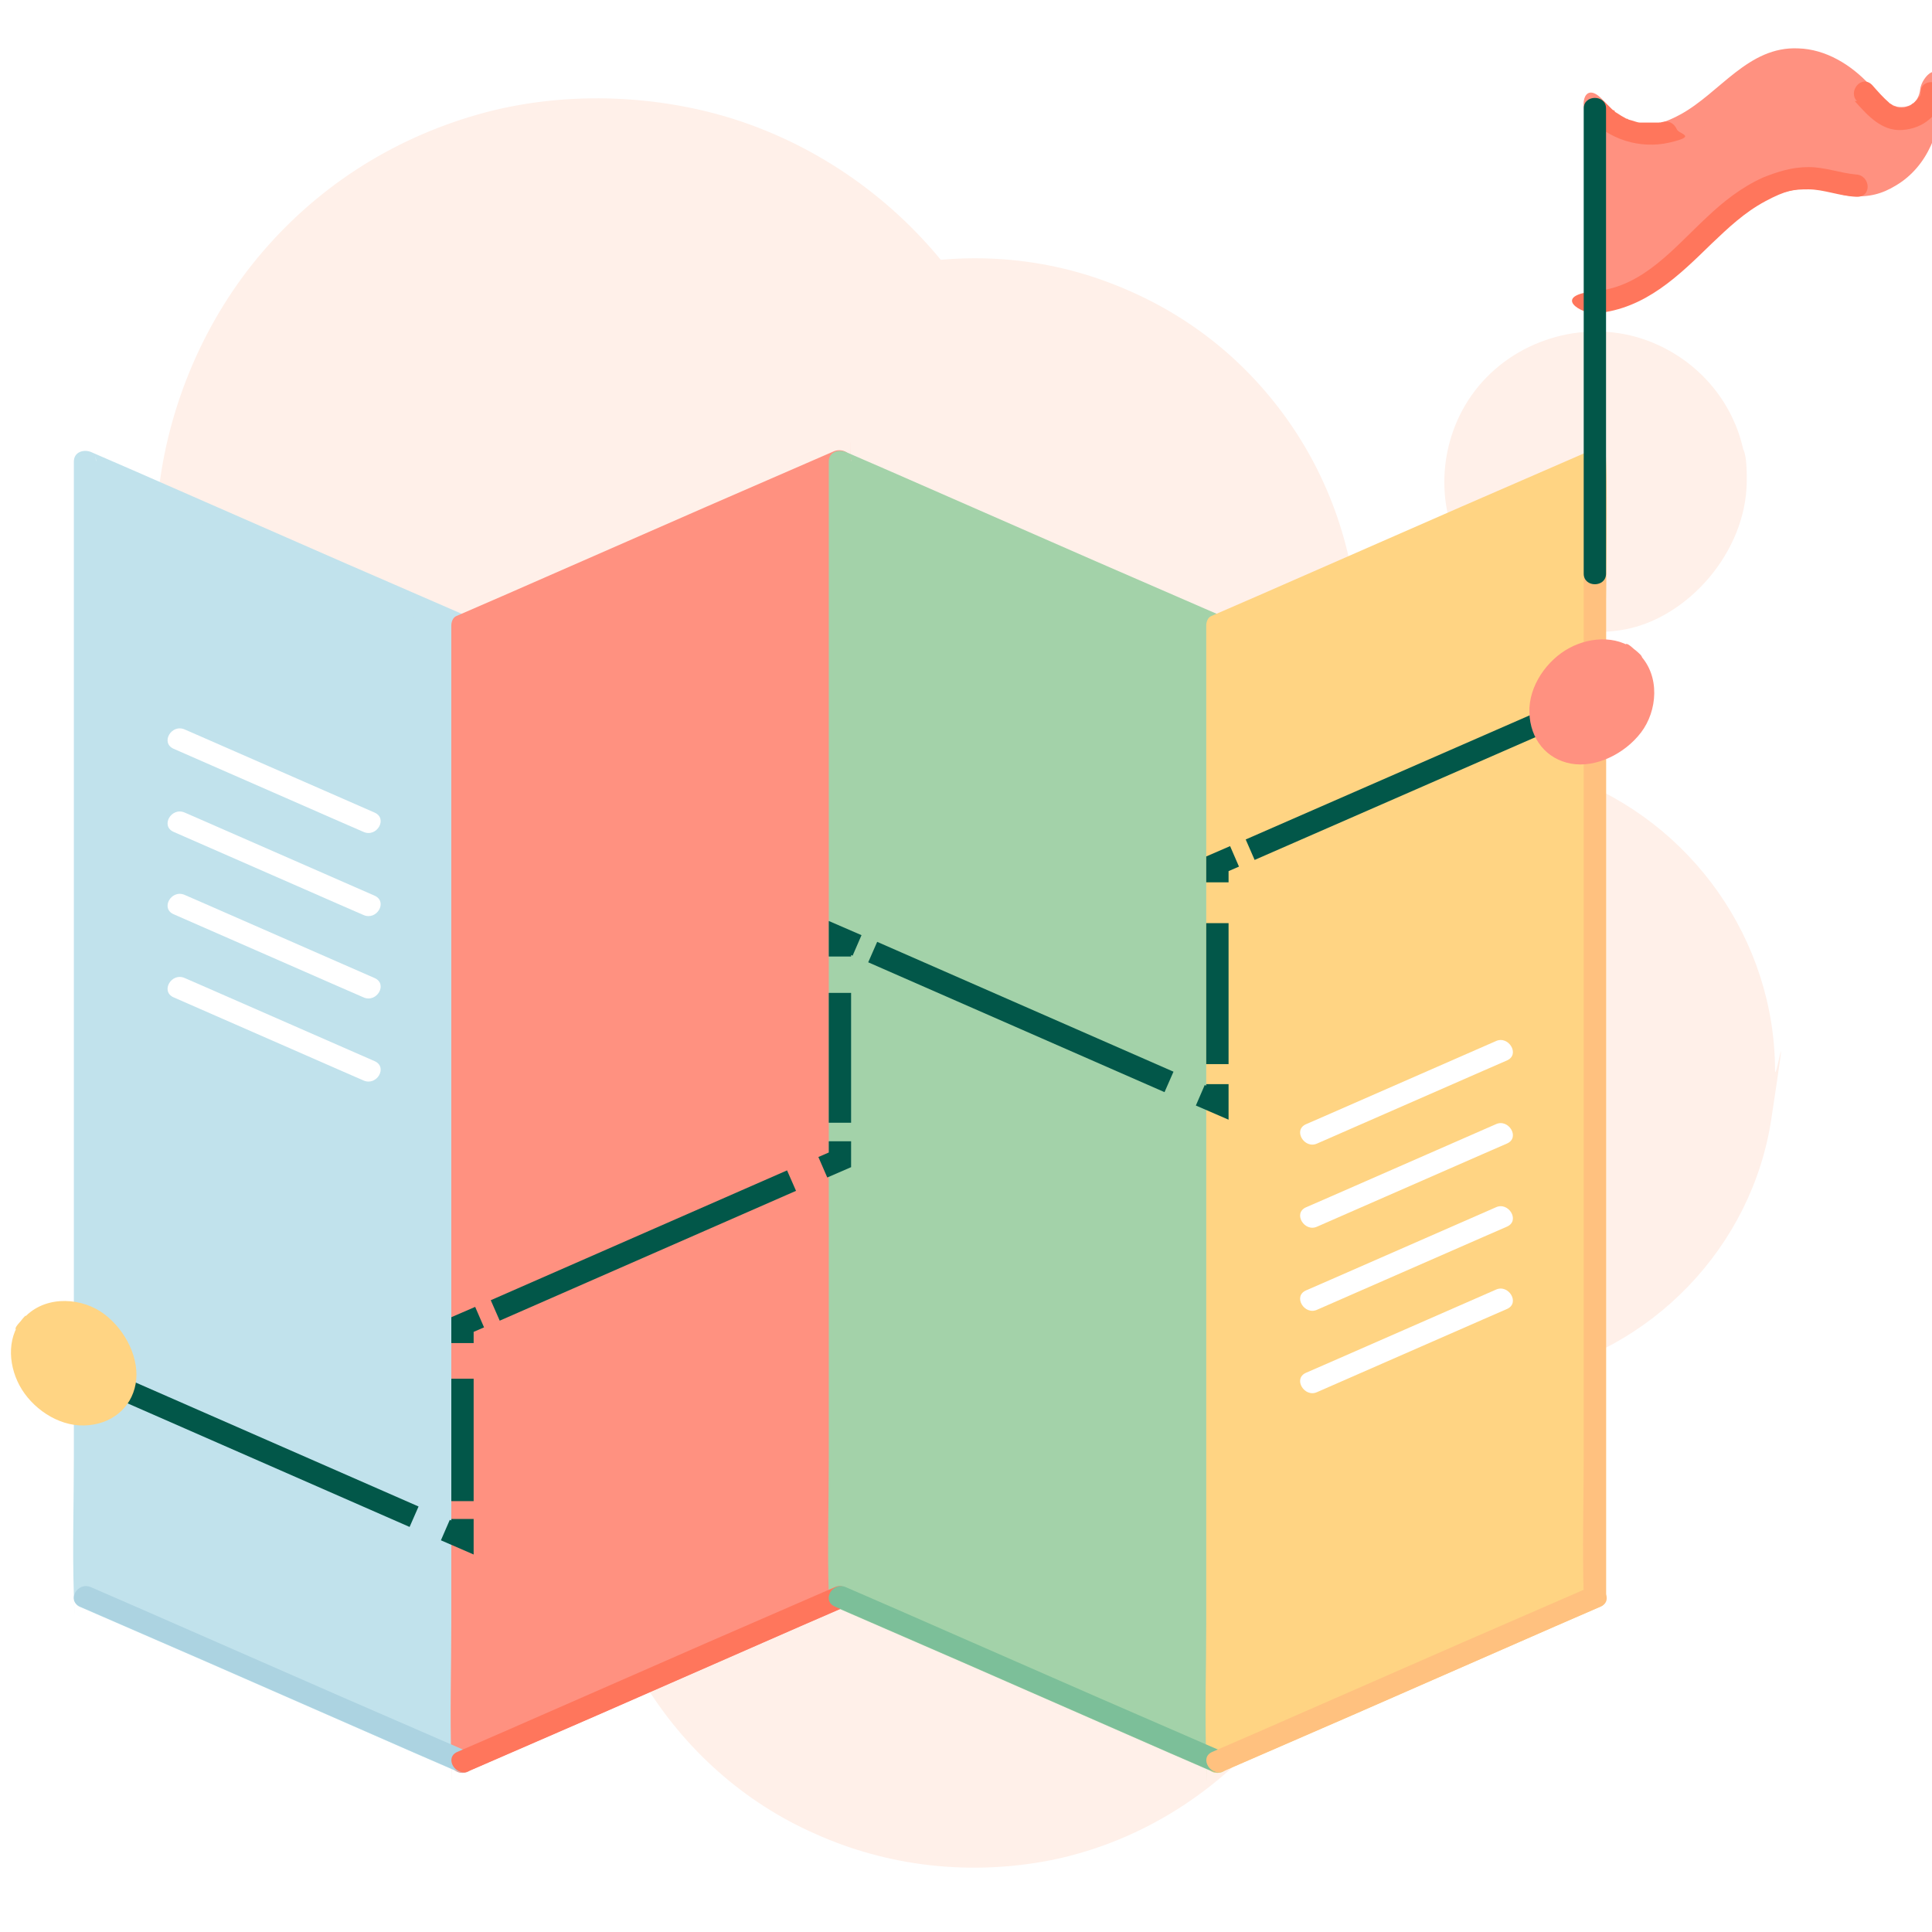 <?xml version="1.0" encoding="UTF-8"?> <svg xmlns="http://www.w3.org/2000/svg" width="120" height="120" viewBox="0 0 120 120" fill="none"><rect x="0" y="0" width="120" height="120" fill="#808080" stroke="none"/><g clip-path="url(#clip0_1067_32703)"><rect width="120" height="120" fill="white"></rect><path d="M37.141 60.149C51.928 60.149 63.915 48.203 63.915 33.466C63.915 18.73 51.928 6.783 37.141 6.783C22.354 6.783 10.367 18.73 10.367 33.466C10.367 48.203 22.354 60.149 37.141 60.149Z" fill="#FFF0E9"></path><path d="M63.222 33.466C63.222 38.858 61.511 44.112 58.413 48.536C55.314 52.96 51.06 56.094 46.158 57.891C41.025 59.781 35.291 60.011 30.02 58.49C24.748 56.97 20.355 54.066 16.98 50.011C13.604 45.955 11.477 40.794 11.107 35.494C10.691 30.102 11.985 24.664 14.76 20.056C17.534 15.447 21.558 11.991 26.32 9.779C31.083 7.567 36.956 6.875 42.32 7.981C47.684 9.087 52.262 11.668 55.915 15.447C59.569 19.226 62.066 24.203 62.898 29.411C63.73 34.618 63.222 32.084 63.222 33.466C63.222 34.849 64.609 34.342 64.609 33.466C64.609 27.798 62.852 22.222 59.569 17.613C56.332 13.097 51.8 9.64 46.621 7.751C41.442 5.861 35.199 5.539 29.696 7.106C24.193 8.673 19.523 11.76 16.008 16C12.494 20.24 10.228 25.724 9.766 31.392C9.303 37.061 10.691 42.822 13.65 47.66C16.517 52.361 20.771 56.14 25.812 58.398C30.852 60.656 37.002 61.44 42.644 60.288C48.1 59.182 53.141 56.37 56.979 52.407C60.817 48.444 63.407 43.236 64.285 37.706C65.164 32.176 64.609 34.895 64.609 33.466C64.609 32.038 63.222 32.591 63.222 33.466Z" fill="#FFF0E9"></path><path d="M60.355 62.961C73.176 62.961 83.569 52.603 83.569 39.827C83.569 27.05 73.176 16.692 60.355 16.692C47.535 16.692 37.142 27.05 37.142 39.827C37.142 52.603 47.535 62.961 60.355 62.961Z" fill="#FFF0E9"></path><path d="M82.876 39.826C82.876 49.135 76.91 57.753 68.078 60.933C59.246 64.113 58.691 62.73 54.159 61.394C49.627 60.057 45.928 57.569 43.061 54.159C37.003 46.923 36.263 36.278 41.165 28.213C46.02 20.24 55.639 16 64.841 17.844C73.997 19.687 81.211 27.199 82.691 36.37C82.876 37.522 82.968 38.674 82.968 39.826C82.968 40.978 84.355 40.702 84.355 39.826C84.355 34.895 82.783 30.01 79.916 26.001C77.049 21.991 73.211 19.134 68.679 17.475C59.292 14.019 48.379 16.968 42.044 24.664C38.899 28.489 37.003 33.144 36.633 38.075C36.263 42.96 37.466 47.983 40.009 52.177C42.552 56.371 46.205 59.597 50.598 61.532C55.176 63.606 60.309 64.159 65.257 63.191C74.876 61.256 82.598 53.237 84.078 43.513C85.558 33.789 84.355 41.071 84.355 39.826C84.355 38.582 82.968 38.951 82.968 39.826H82.876Z" fill="#FFF0E9"></path><path d="M60.355 115.313C73.176 115.313 83.569 104.955 83.569 92.178C83.569 79.402 73.176 69.044 60.355 69.044C47.535 69.044 37.142 79.402 37.142 92.178C37.142 104.955 47.535 115.313 60.355 115.313Z" fill="#FFF0E9"></path><path d="M82.876 92.178C82.876 101.487 76.91 110.105 68.078 113.285C63.639 114.898 58.691 115.082 54.159 113.746C49.627 112.41 45.928 109.921 43.061 106.511C37.003 99.275 36.263 88.63 41.165 80.565C46.067 72.5 55.639 68.353 64.841 70.196C73.997 72.039 81.211 79.551 82.691 88.722C82.876 89.874 82.968 91.026 82.968 92.178C82.968 93.33 84.355 93.054 84.355 92.178C84.355 87.247 82.783 82.362 79.916 78.353C77.049 74.344 73.211 71.486 68.679 69.827C59.292 66.371 48.379 69.32 42.044 77.016C38.899 80.841 37.003 85.496 36.633 90.427C36.263 95.312 37.466 100.335 40.009 104.529C42.506 108.631 46.205 111.949 50.598 113.884C55.176 115.958 60.309 116.511 65.257 115.543C74.876 113.608 82.598 105.589 84.078 95.865C85.558 86.141 84.355 93.423 84.355 92.178C84.355 90.934 82.968 91.303 82.968 92.178H82.876Z" fill="#FFF0E9"></path><path d="M90.783 85.219C101.152 85.219 109.557 76.842 109.557 66.509C109.557 56.175 101.152 47.798 90.783 47.798C80.414 47.798 72.009 56.175 72.009 66.509C72.009 76.842 80.414 85.219 90.783 85.219Z" fill="#FFF0E9"></path><path d="M108.864 66.509C108.864 73.975 104.101 80.888 97.025 83.422C89.951 85.957 81.719 83.791 76.818 77.938C71.916 72.085 71.361 63.606 75.292 57.154C79.222 50.702 86.991 47.292 94.39 48.813C101.788 50.334 107.43 56.278 108.632 63.652C109.835 71.026 108.864 65.541 108.864 66.509C108.864 67.477 110.251 67.385 110.251 66.509C110.251 58.398 105.072 51.071 97.442 48.26C89.812 45.449 80.887 47.891 75.708 54.158C70.529 60.472 69.835 69.551 74.089 76.51C78.297 83.469 86.621 87.063 94.621 85.496C102.621 83.929 108.817 77.431 110.02 69.505C111.222 61.578 110.251 67.477 110.251 66.463C110.251 65.449 108.864 65.588 108.864 66.463V66.509Z" fill="#FFF0E9"></path><path d="M99.153 38.489C103.955 38.489 107.847 34.611 107.847 29.826C107.847 25.041 103.955 21.162 99.153 21.162C94.352 21.162 90.46 25.041 90.46 29.826C90.46 34.611 94.352 38.489 99.153 38.489Z" fill="#FFF0E9"></path><path d="M107.153 29.826C107.153 33.144 105.026 36.185 101.881 37.338C98.737 38.49 95.13 37.476 93.003 34.941C90.876 32.407 90.598 28.628 92.263 25.816C93.928 23.005 97.396 21.392 100.679 22.084C103.962 22.775 107.107 26.139 107.107 29.918C107.107 33.697 108.494 30.794 108.494 29.918C108.494 26.001 106.043 22.544 102.344 21.162C98.644 19.779 94.344 20.977 91.847 23.973C89.35 26.969 88.98 31.393 91.061 34.757C93.095 38.121 97.072 39.826 100.957 39.089C104.841 38.352 108.448 34.296 108.494 29.918C108.54 25.54 107.107 29.042 107.107 29.918L107.153 29.826Z" fill="#FFF0E9"></path><path d="M28.725 109.414L5.281 99.183V28.627L28.725 38.904V109.414Z" fill="#C1E2EC"></path><path d="M29.095 108.815L21.141 105.359L8.517 99.828L5.65 98.584L5.974 99.183V31.531C5.974 30.609 6.066 29.641 5.974 28.766C5.881 27.89 5.974 28.673 5.974 28.627L4.91 29.226L12.864 32.683L25.488 38.213L28.355 39.457L28.031 38.858V100.796C28.031 103.653 27.939 106.465 28.031 109.322C28.124 112.179 28.031 109.414 28.031 109.46C28.031 110.336 29.419 110.336 29.419 109.46V47.568C29.419 44.711 29.511 41.9 29.419 39.042C29.326 36.185 29.419 38.95 29.419 38.904C29.419 38.674 29.28 38.397 29.095 38.305L21.141 34.849L8.517 29.319L5.65 28.074C5.188 27.89 4.587 28.074 4.587 28.673V90.519C4.587 93.376 4.494 96.188 4.587 99.045C4.679 101.902 4.587 99.137 4.587 99.183C4.587 99.414 4.725 99.69 4.91 99.782L12.864 103.239L25.488 108.769L28.355 110.013C29.187 110.382 29.881 109.184 29.049 108.815H29.095Z" fill="#C1E2EC"></path><path d="M28.725 109.414L52.17 99.183V28.627L28.725 38.904V109.414Z" fill="#FF9180"></path><path d="M29.095 110.013L37.049 106.557L49.673 101.027L52.54 99.782C52.771 99.69 52.864 99.414 52.864 99.183V37.291C52.864 34.434 52.956 31.623 52.864 28.766C52.771 25.909 52.864 28.674 52.864 28.628C52.864 28.075 52.263 27.844 51.8 28.028L43.847 31.485L31.223 37.015L28.355 38.259C28.124 38.351 28.032 38.628 28.032 38.858V100.796C28.032 103.654 27.939 106.465 28.032 109.322C28.124 112.179 28.032 109.414 28.032 109.46C28.032 110.336 29.419 110.336 29.419 109.46V41.808C29.419 40.886 29.512 39.964 29.419 39.043C29.327 38.121 29.419 38.95 29.419 38.904L29.095 39.504L37.049 36.047L49.673 30.517L52.54 29.273L51.477 28.674V96.28C51.477 97.202 51.384 98.124 51.477 99.045C51.569 99.967 51.477 99.137 51.477 99.183L51.8 98.584L43.847 102.041L31.223 107.571L28.355 108.815C27.523 109.184 28.263 110.382 29.049 110.013H29.095Z" fill="#FF9180"></path><path d="M75.615 109.414L52.17 99.183V28.627L75.615 38.904V109.414Z" fill="#A3D2A9"></path><path d="M75.985 108.815L68.031 105.359L55.407 99.828L52.54 98.584L52.864 99.183V31.531C52.864 30.609 52.956 29.641 52.864 28.766C52.771 27.89 52.864 28.673 52.864 28.627L51.8 29.226L59.754 32.683L72.378 38.213L75.245 39.457L74.921 38.858V100.796C74.921 103.653 74.829 106.465 74.921 109.322C75.014 112.179 74.921 109.414 74.921 109.46C74.921 110.336 76.309 110.336 76.309 109.46V47.568C76.309 44.711 76.401 41.9 76.309 39.042C76.216 36.185 76.309 38.95 76.309 38.904C76.309 38.674 76.17 38.397 75.985 38.305L68.031 34.849L55.407 29.319L52.54 28.074C52.078 27.89 51.477 28.074 51.477 28.673V90.519C51.477 93.376 51.384 96.188 51.477 99.045C51.569 101.902 51.477 99.137 51.477 99.183C51.477 99.414 51.615 99.69 51.8 99.782L59.754 103.239L72.378 108.769L75.245 110.013C76.078 110.382 76.771 109.184 75.939 108.815H75.985Z" fill="#A3D2A9"></path><path d="M75.615 109.414L99.06 99.183V28.627L75.615 38.904V109.414Z" fill="#FFD483"></path><path d="M75.985 110.013L83.939 106.557L96.563 101.027L99.43 99.782C99.661 99.69 99.754 99.414 99.754 99.183V37.291C99.754 34.434 99.846 31.623 99.754 28.766C99.661 25.909 99.754 28.674 99.754 28.628C99.754 28.075 99.153 27.844 98.69 28.028L90.737 31.485L78.112 37.015L75.245 38.259C75.014 38.351 74.922 38.628 74.922 38.858V100.796C74.922 103.654 74.829 106.465 74.922 109.322C75.014 112.179 74.922 109.414 74.922 109.46C74.922 110.336 76.309 110.336 76.309 109.46V41.808C76.309 40.886 76.401 39.964 76.309 39.043C76.216 38.121 76.309 38.95 76.309 38.904L75.985 39.504L83.939 36.047L96.563 30.517L99.43 29.273L98.367 28.674V96.28C98.367 97.202 98.274 98.124 98.367 99.045C98.459 99.967 98.367 99.137 98.367 99.183L98.69 98.584L90.737 102.041L78.112 107.571L75.245 108.815C74.413 109.184 75.153 110.382 75.939 110.013H75.985Z" fill="#FFD483"></path><path d="M92.91 64.666L82.598 69.182L81.118 69.827C80.286 70.196 81.026 71.394 81.812 71.025L92.124 66.509L93.604 65.864C94.436 65.495 93.696 64.297 92.91 64.666Z" fill="white"></path><path d="M92.91 69.827L82.598 74.344L81.118 74.989C80.286 75.358 81.026 76.556 81.812 76.187L92.124 71.671L93.604 71.026C94.436 70.657 93.696 69.459 92.91 69.827Z" fill="white"></path><path d="M92.91 74.989L82.598 79.505L81.118 80.15C80.286 80.519 81.026 81.717 81.812 81.348L92.124 76.832L93.604 76.187C94.436 75.818 93.696 74.62 92.91 74.989Z" fill="white"></path><path d="M92.91 80.104L82.598 84.621L81.118 85.266C80.286 85.635 81.026 86.833 81.812 86.464L92.124 81.948L93.604 81.302C94.436 80.934 93.696 79.736 92.91 80.104Z" fill="white"></path><path d="M10.783 46.508L21.095 51.025L22.575 51.67C23.407 52.039 24.101 50.84 23.269 50.472L12.957 45.956L11.477 45.31C10.645 44.942 9.951 46.14 10.783 46.508Z" fill="white"></path><path d="M10.783 51.67L21.095 56.187L22.575 56.832C23.407 57.2 24.101 56.002 23.269 55.633L12.957 51.117L11.477 50.472C10.645 50.103 9.951 51.301 10.783 51.67Z" fill="white"></path><path d="M10.783 56.785L21.095 61.302L22.575 61.947C23.407 62.316 24.101 61.117 23.269 60.749L12.957 56.232L11.477 55.587C10.645 55.218 9.951 56.417 10.783 56.785Z" fill="white"></path><path d="M10.783 61.947L21.095 66.463L22.575 67.109C23.407 67.477 24.101 66.279 23.269 65.91L12.957 61.394L11.477 60.749C10.645 60.38 9.951 61.578 10.783 61.947Z" fill="white"></path><path d="M99.754 99.183V37.291C99.754 34.434 99.847 31.623 99.754 28.766C99.662 25.909 99.754 28.674 99.754 28.628C99.754 27.752 98.367 27.752 98.367 28.628V90.519C98.367 93.377 98.274 96.188 98.367 99.045C98.459 101.902 98.367 99.137 98.367 99.183C98.367 100.059 99.754 100.059 99.754 99.183Z" fill="#FFC17F"></path><path d="M99.153 6.738C100.217 7.936 101.974 8.535 103.546 8.166C106.46 7.475 108.217 3.973 111.223 3.696C112.933 3.512 114.552 4.526 115.754 5.77C116.309 6.369 116.864 7.06 117.65 7.291C118.668 7.613 119.916 6.784 120.055 5.724C120.055 7.106 119.731 8.535 118.899 9.641C118.066 10.747 116.725 11.577 115.338 11.484C114.459 11.484 113.488 11.07 112.564 11.024C111.639 10.977 110.575 11.254 109.697 11.669C105.812 13.466 103.731 18.351 99.153 18.72" fill="#FF9180"></path><path d="M98.644 7.245C99.847 8.581 101.743 9.226 103.5 8.858C105.257 8.489 106.413 7.429 107.615 6.415C108.818 5.401 110.02 4.341 111.638 4.387C113.257 4.433 113.488 4.848 114.228 5.401C114.968 5.954 115.523 6.738 116.263 7.337C117.003 7.936 117.974 8.258 118.898 7.89C119.823 7.521 120.471 6.83 120.609 5.908L119.268 5.724C119.268 7.613 118.621 9.595 116.818 10.47C115.014 11.346 115.107 10.839 114.182 10.655C113.257 10.47 112.147 10.286 111.084 10.47C107.847 11.116 105.766 13.835 103.454 15.862C101.141 17.89 100.818 17.844 99.107 18.028C97.396 18.213 98.228 19.503 99.107 19.411C102.575 19.088 104.702 16.508 107.107 14.296C108.401 13.143 109.881 11.991 111.638 11.761C113.396 11.53 113.858 12.084 114.968 12.176C116.078 12.268 116.91 12.037 117.742 11.53C119.777 10.332 120.609 7.982 120.609 5.724C120.609 3.466 119.361 4.756 119.268 5.539C119.176 6.323 118.667 6.692 117.974 6.645C117.28 6.599 116.633 5.77 116.124 5.263C114.968 4.019 113.396 3.051 111.685 3.005C108.586 2.867 106.829 5.77 104.378 7.106C101.928 8.443 100.818 7.659 99.615 6.277C98.413 4.894 98.043 6.599 98.644 7.245Z" fill="#FF9180"></path><path d="M115.292 10.839C114.274 10.747 113.349 10.378 112.332 10.378C111.315 10.378 110.436 10.655 109.511 11.024C108.17 11.623 107.014 12.544 105.997 13.512C104.009 15.356 102.066 17.798 99.153 18.075C96.24 18.351 98.275 19.549 99.153 19.457C102.205 19.181 104.286 17.107 106.321 15.125C107.338 14.157 108.355 13.19 109.65 12.498C110.945 11.807 111.407 11.761 112.332 11.761C113.257 11.761 114.274 12.176 115.292 12.222C116.309 12.268 116.17 10.885 115.292 10.839Z" fill="#FF765C"></path><path d="M115.199 6.276C115.985 7.152 116.864 8.166 118.159 8.074C119.453 7.982 120.471 7.152 120.609 5.954C120.748 4.756 120.517 5.216 120.147 5.124C119.777 5.032 119.361 5.216 119.315 5.585C119.268 5.954 119.315 5.769 119.268 5.908C119.222 6.046 119.268 6 119.268 5.908C119.268 5.954 119.222 6 119.176 6.046C119.13 6.092 119.13 6.138 119.083 6.184C119.037 6.276 119.083 6.184 119.083 6.184C119.083 6.184 118.945 6.322 118.852 6.415C118.76 6.507 118.899 6.415 118.852 6.415C118.806 6.415 118.76 6.461 118.714 6.507C118.667 6.553 118.621 6.553 118.575 6.599C118.482 6.645 118.621 6.599 118.575 6.599C118.529 6.599 118.39 6.645 118.297 6.691C118.205 6.737 118.39 6.691 118.297 6.691C118.205 6.691 118.205 6.691 118.112 6.691C118.02 6.691 118.02 6.691 117.974 6.691C117.789 6.691 118.112 6.691 117.974 6.691C117.835 6.691 117.789 6.645 117.696 6.599C117.835 6.645 117.65 6.599 117.65 6.599C117.604 6.599 117.557 6.553 117.511 6.507C117.465 6.461 117.419 6.461 117.373 6.415C117.188 6.276 117.465 6.507 117.326 6.369C116.956 6.046 116.633 5.677 116.309 5.309C115.985 4.94 115.569 5.032 115.338 5.309C115.107 5.585 115.06 6 115.338 6.276H115.199Z" fill="#FF765C"></path><path d="M98.644 7.244C99.893 8.673 101.882 9.272 103.685 8.857C105.488 8.442 104.286 8.35 104.147 8.028C104.009 7.705 103.685 7.475 103.315 7.567C102.945 7.659 103.13 7.567 103.038 7.613C102.945 7.659 103.13 7.613 103.038 7.613C102.945 7.613 102.945 7.613 102.899 7.613C102.714 7.613 102.529 7.613 102.298 7.613C102.066 7.613 102.113 7.613 102.02 7.613C102.159 7.613 101.928 7.613 101.882 7.613C101.697 7.613 101.512 7.521 101.327 7.475C101.142 7.428 101.142 7.428 101.095 7.382C100.957 7.382 101.095 7.382 101.095 7.382C101.095 7.382 101.003 7.382 100.957 7.336C100.772 7.244 100.633 7.152 100.494 7.06C100.356 6.968 100.309 6.968 100.263 6.875C100.217 6.783 100.356 6.922 100.263 6.875C100.171 6.829 100.171 6.829 100.124 6.783C99.986 6.645 99.847 6.507 99.708 6.369C99.477 6.092 98.968 6.092 98.737 6.369C98.506 6.645 98.46 7.06 98.737 7.336L98.644 7.244Z" fill="#FF765C"></path><path d="M99.754 35.679V6.737C99.754 5.862 98.367 5.862 98.367 6.737V35.633C98.367 36.508 99.754 36.508 99.754 35.633V35.679Z" fill="#025749"></path><path d="M99.061 43.374L98.043 43.835" stroke="#025749" stroke-width="1.387" stroke-miterlimit="10"></path><path d="M96.1 44.711L77.65 52.776" stroke="#025749" stroke-width="1.387" stroke-miterlimit="10"></path><path d="M76.679 53.19L75.615 53.651V54.803" stroke="#025749" stroke-width="1.387" stroke-miterlimit="10"></path><path d="M75.615 57.338V66.094" stroke="#025749" stroke-width="1.387" stroke-miterlimit="10"></path><path d="M75.615 67.338V68.49L74.552 68.03" stroke="#025749" stroke-width="1.387" stroke-miterlimit="10"></path><path d="M72.609 67.2L54.205 59.135" stroke="#025749" stroke-width="1.387" stroke-miterlimit="10"></path><path d="M53.234 58.721L52.17 58.26V59.412" stroke="#025749" stroke-width="1.387" stroke-miterlimit="10"></path><path d="M52.17 61.67V69.735" stroke="#025749" stroke-width="1.387" stroke-miterlimit="10"></path><path d="M52.17 70.887V72.039L51.107 72.5" stroke="#025749" stroke-width="1.387" stroke-miterlimit="10"></path><path d="M49.164 73.33L30.76 81.394" stroke="#025749" stroke-width="1.387" stroke-miterlimit="10"></path><path d="M29.789 81.809L28.725 82.27V83.422" stroke="#025749" stroke-width="1.387" stroke-miterlimit="10"></path><path d="M28.725 85.634V93.238" stroke="#025749" stroke-width="1.387" stroke-miterlimit="10"></path><path d="M28.725 94.344V95.496L27.662 95.035" stroke="#025749" stroke-width="1.387" stroke-miterlimit="10"></path><path d="M25.719 94.206L7.315 86.141" stroke="#025749" stroke-width="1.387" stroke-miterlimit="10"></path><path d="M6.344 85.681L5.28 85.22" stroke="#025749" stroke-width="1.387" stroke-miterlimit="10"></path><path d="M101.16 45.409C102.533 44.041 102.738 42.028 101.618 40.912C100.499 39.796 98.478 40 97.106 41.368C95.734 42.736 95.528 44.749 96.648 45.865C97.768 46.981 99.788 46.777 101.16 45.409Z" fill="#FF9180"></path><path d="M101.142 41.394C101.142 41.394 101.234 41.486 101.281 41.532C101.373 41.624 101.281 41.532 101.281 41.532C101.281 41.532 101.281 41.578 101.327 41.624C101.327 41.67 101.373 41.716 101.419 41.762C101.465 41.808 101.419 41.808 101.419 41.854C101.419 41.9 101.512 42.039 101.419 41.947C101.327 41.854 101.419 42.039 101.419 42.085C101.419 42.131 101.419 42.223 101.465 42.269C101.512 42.315 101.465 42.407 101.465 42.499C101.465 42.361 101.465 42.546 101.465 42.592C101.465 42.73 101.465 42.868 101.465 43.006C101.465 43.145 101.465 43.191 101.465 43.099C101.465 43.191 101.465 43.283 101.419 43.375C101.419 43.513 101.327 43.652 101.281 43.79C101.234 43.928 101.188 43.974 101.096 44.158C100.818 44.712 100.402 45.126 99.893 45.449C99.385 45.772 99.616 45.587 99.477 45.679C99.338 45.772 99.477 45.679 99.385 45.679C99.292 45.679 99.2 45.725 99.107 45.772C98.968 45.772 98.83 45.818 98.691 45.864C98.552 45.91 98.552 45.864 98.691 45.864C98.691 45.864 98.645 45.864 98.599 45.864C98.506 45.864 98.46 45.864 98.367 45.864C98.275 45.864 98.228 45.864 98.182 45.864C98.136 45.864 97.951 45.864 97.997 45.864C98.044 45.864 97.905 45.864 97.859 45.864C97.766 45.864 97.674 45.864 97.627 45.818C97.581 45.772 97.442 45.772 97.489 45.818C97.535 45.864 97.396 45.818 97.396 45.772C97.35 45.772 97.257 45.679 97.211 45.679C97.165 45.679 97.165 45.679 97.119 45.633C97.026 45.587 97.211 45.679 97.119 45.633C97.026 45.587 96.934 45.449 96.841 45.357C96.749 45.265 96.841 45.357 96.841 45.311C96.841 45.265 96.749 45.172 96.703 45.08C96.656 44.988 96.656 44.988 96.61 44.896C96.656 44.988 96.61 44.896 96.61 44.85C96.61 44.712 96.518 44.573 96.518 44.435C96.518 44.573 96.518 44.389 96.518 44.343C96.518 44.297 96.518 44.205 96.518 44.158C96.518 44.112 96.518 44.02 96.518 43.974C96.518 43.928 96.518 43.928 96.518 43.882C96.518 43.698 96.518 43.974 96.518 43.836C96.518 43.698 96.564 43.559 96.61 43.421C96.656 43.283 96.656 43.283 96.703 43.191C96.749 43.099 96.703 43.145 96.703 43.099C96.703 43.006 96.703 43.191 96.703 43.099C96.703 43.006 96.841 42.822 96.934 42.684C97.026 42.546 97.119 42.407 97.165 42.315C97.257 42.177 97.35 42.085 97.489 41.993C97.627 41.9 97.72 41.762 97.812 41.716C97.951 41.624 98.136 41.532 98.275 41.44C98.413 41.347 98.46 41.347 98.645 41.255C98.83 41.163 98.968 41.163 99.153 41.117C99.338 41.071 99.2 41.117 99.246 41.117C99.153 41.117 99.246 41.117 99.246 41.117C99.338 41.117 99.431 41.117 99.523 41.117C99.616 41.117 99.662 41.117 99.754 41.117C99.847 41.117 99.986 41.117 99.847 41.117C99.986 41.117 100.171 41.163 100.309 41.209C100.448 41.255 100.356 41.209 100.402 41.209C100.263 41.209 100.402 41.209 100.402 41.209C100.448 41.209 100.541 41.255 100.587 41.301C100.633 41.347 100.818 41.44 100.679 41.394C100.726 41.44 100.818 41.486 100.864 41.578C101.142 41.854 101.558 41.854 101.835 41.578C102.113 41.301 102.113 40.84 101.835 40.61C100.679 39.458 98.876 39.504 97.489 40.241C96.101 40.979 94.945 42.592 94.992 44.251C95.038 45.91 96.055 47.154 97.581 47.431C99.107 47.707 100.911 46.831 101.928 45.495C102.945 44.158 103.13 41.993 101.835 40.656C100.541 39.32 101.096 40.38 100.864 40.656C100.633 40.933 100.587 41.347 100.864 41.624L101.142 41.394Z" fill="#FF9180"></path><path d="M6.998 87.125C8.117 86.009 7.912 83.996 6.54 82.628C5.167 81.26 3.147 81.056 2.028 82.171C0.908 83.287 1.113 85.301 2.485 86.668C3.858 88.036 5.878 88.24 6.998 87.125Z" fill="#FFD483"></path><path d="M1.581 81.718C0.425 82.87 0.471 84.667 1.211 86.05C1.951 87.432 3.569 88.584 5.234 88.538C6.899 88.492 8.147 87.478 8.425 85.957C8.702 84.437 7.824 82.639 6.483 81.626C5.142 80.612 2.968 80.427 1.627 81.718C0.286 83.008 1.35 82.455 1.627 82.685C1.905 82.916 2.321 82.962 2.598 82.685C2.876 82.409 2.691 82.593 2.737 82.547C2.83 82.455 2.737 82.547 2.737 82.547C2.737 82.547 2.783 82.547 2.83 82.501C2.876 82.501 2.922 82.455 2.968 82.409C3.014 82.363 3.014 82.409 3.061 82.409C3.107 82.409 3.246 82.317 3.153 82.409C3.061 82.501 3.246 82.409 3.292 82.409C3.338 82.409 3.431 82.409 3.477 82.363C3.523 82.317 3.616 82.363 3.708 82.363C3.569 82.363 3.754 82.363 3.801 82.363C3.939 82.363 4.078 82.363 4.217 82.363C4.356 82.363 4.402 82.363 4.309 82.363C4.402 82.363 4.494 82.363 4.587 82.409C4.725 82.409 4.864 82.501 5.003 82.547C5.142 82.593 5.188 82.639 5.373 82.731C5.928 83.008 6.344 83.423 6.668 83.93C6.991 84.437 6.806 84.206 6.899 84.344C6.991 84.483 6.899 84.344 6.899 84.437C6.899 84.529 6.945 84.621 6.991 84.713C6.991 84.851 7.038 84.99 7.084 85.128C7.13 85.266 7.084 85.266 7.084 85.128C7.084 85.128 7.084 85.174 7.084 85.22C7.084 85.312 7.084 85.358 7.084 85.451C7.084 85.543 7.084 85.589 7.084 85.635C7.084 85.681 7.084 85.865 7.084 85.819C7.084 85.773 7.084 85.911 7.084 85.957C7.084 86.05 7.084 86.142 7.038 86.188C6.991 86.234 6.991 86.372 7.038 86.326C7.084 86.28 7.038 86.418 6.991 86.418C6.991 86.464 6.899 86.557 6.899 86.603C6.899 86.649 6.899 86.649 6.853 86.695C6.806 86.787 6.899 86.603 6.853 86.695C6.806 86.787 6.668 86.879 6.575 86.971C6.483 87.064 6.575 86.971 6.529 86.971C6.483 86.971 6.39 87.064 6.298 87.11C6.205 87.156 6.205 87.156 6.113 87.202C6.205 87.156 6.113 87.202 6.066 87.202C5.928 87.202 5.789 87.294 5.65 87.294C5.789 87.294 5.604 87.294 5.558 87.294C5.512 87.294 5.419 87.294 5.373 87.294C5.327 87.294 5.234 87.294 5.188 87.294C5.142 87.294 5.142 87.294 5.095 87.294C4.91 87.294 5.188 87.294 5.049 87.294C4.91 87.294 4.772 87.248 4.633 87.202C4.494 87.156 4.494 87.156 4.402 87.11C4.309 87.064 4.356 87.11 4.309 87.11C4.217 87.11 4.402 87.11 4.309 87.11C4.217 87.11 4.032 86.971 3.893 86.879C3.754 86.787 3.616 86.695 3.523 86.649C3.384 86.557 3.292 86.464 3.199 86.326C3.107 86.188 2.968 86.096 2.922 86.004C2.83 85.865 2.737 85.681 2.645 85.543C2.552 85.404 2.552 85.358 2.46 85.174C2.367 84.99 2.367 84.851 2.321 84.667C2.275 84.483 2.321 84.621 2.321 84.575C2.321 84.667 2.321 84.575 2.321 84.575C2.321 84.483 2.321 84.391 2.321 84.298C2.321 84.206 2.321 84.16 2.321 84.068C2.321 83.976 2.321 83.838 2.321 83.976C2.321 83.838 2.367 83.653 2.413 83.515C2.46 83.377 2.413 83.469 2.413 83.423C2.413 83.561 2.413 83.423 2.413 83.423C2.413 83.377 2.46 83.284 2.506 83.238C2.552 83.192 2.645 83.008 2.598 83.146C2.645 83.1 2.691 83.008 2.783 82.962C3.061 82.685 3.061 82.271 2.783 81.994C2.506 81.718 2.043 81.718 1.812 81.994L1.581 81.718Z" fill="#FFD483"></path><path d="M29.095 108.815L21.141 105.359L8.517 99.829L5.65 98.584C4.818 98.216 4.124 99.414 4.957 99.782L12.91 103.239L25.534 108.769L28.401 110.013C29.234 110.382 29.927 109.184 29.095 108.815Z" fill="#ACD3E1"></path><path d="M29.095 110.013L37.049 106.557L49.673 101.027L52.54 99.782C53.373 99.414 52.633 98.216 51.846 98.584L43.893 102.041L31.269 107.571L28.402 108.815C27.569 109.184 28.309 110.382 29.095 110.013Z" fill="#FF765C"></path><path d="M75.985 108.815L68.032 105.359L55.408 99.829L52.541 98.584C51.708 98.216 51.015 99.414 51.847 99.782L59.801 103.239L72.425 108.769L75.292 110.013C76.124 110.382 76.818 109.184 75.985 108.815Z" fill="#7CBF99"></path><path d="M75.986 110.013L83.939 106.557L96.563 101.027L99.43 99.782C100.263 99.414 99.523 98.216 98.737 98.584L90.783 102.041L78.159 107.571L75.292 108.815C74.46 109.184 75.199 110.382 75.986 110.013Z" fill="#FFC17F"></path></g><defs><clipPath id="clip0_1067_32703"><rect width="120" height="120" fill="white"></rect></clipPath></defs></svg> 